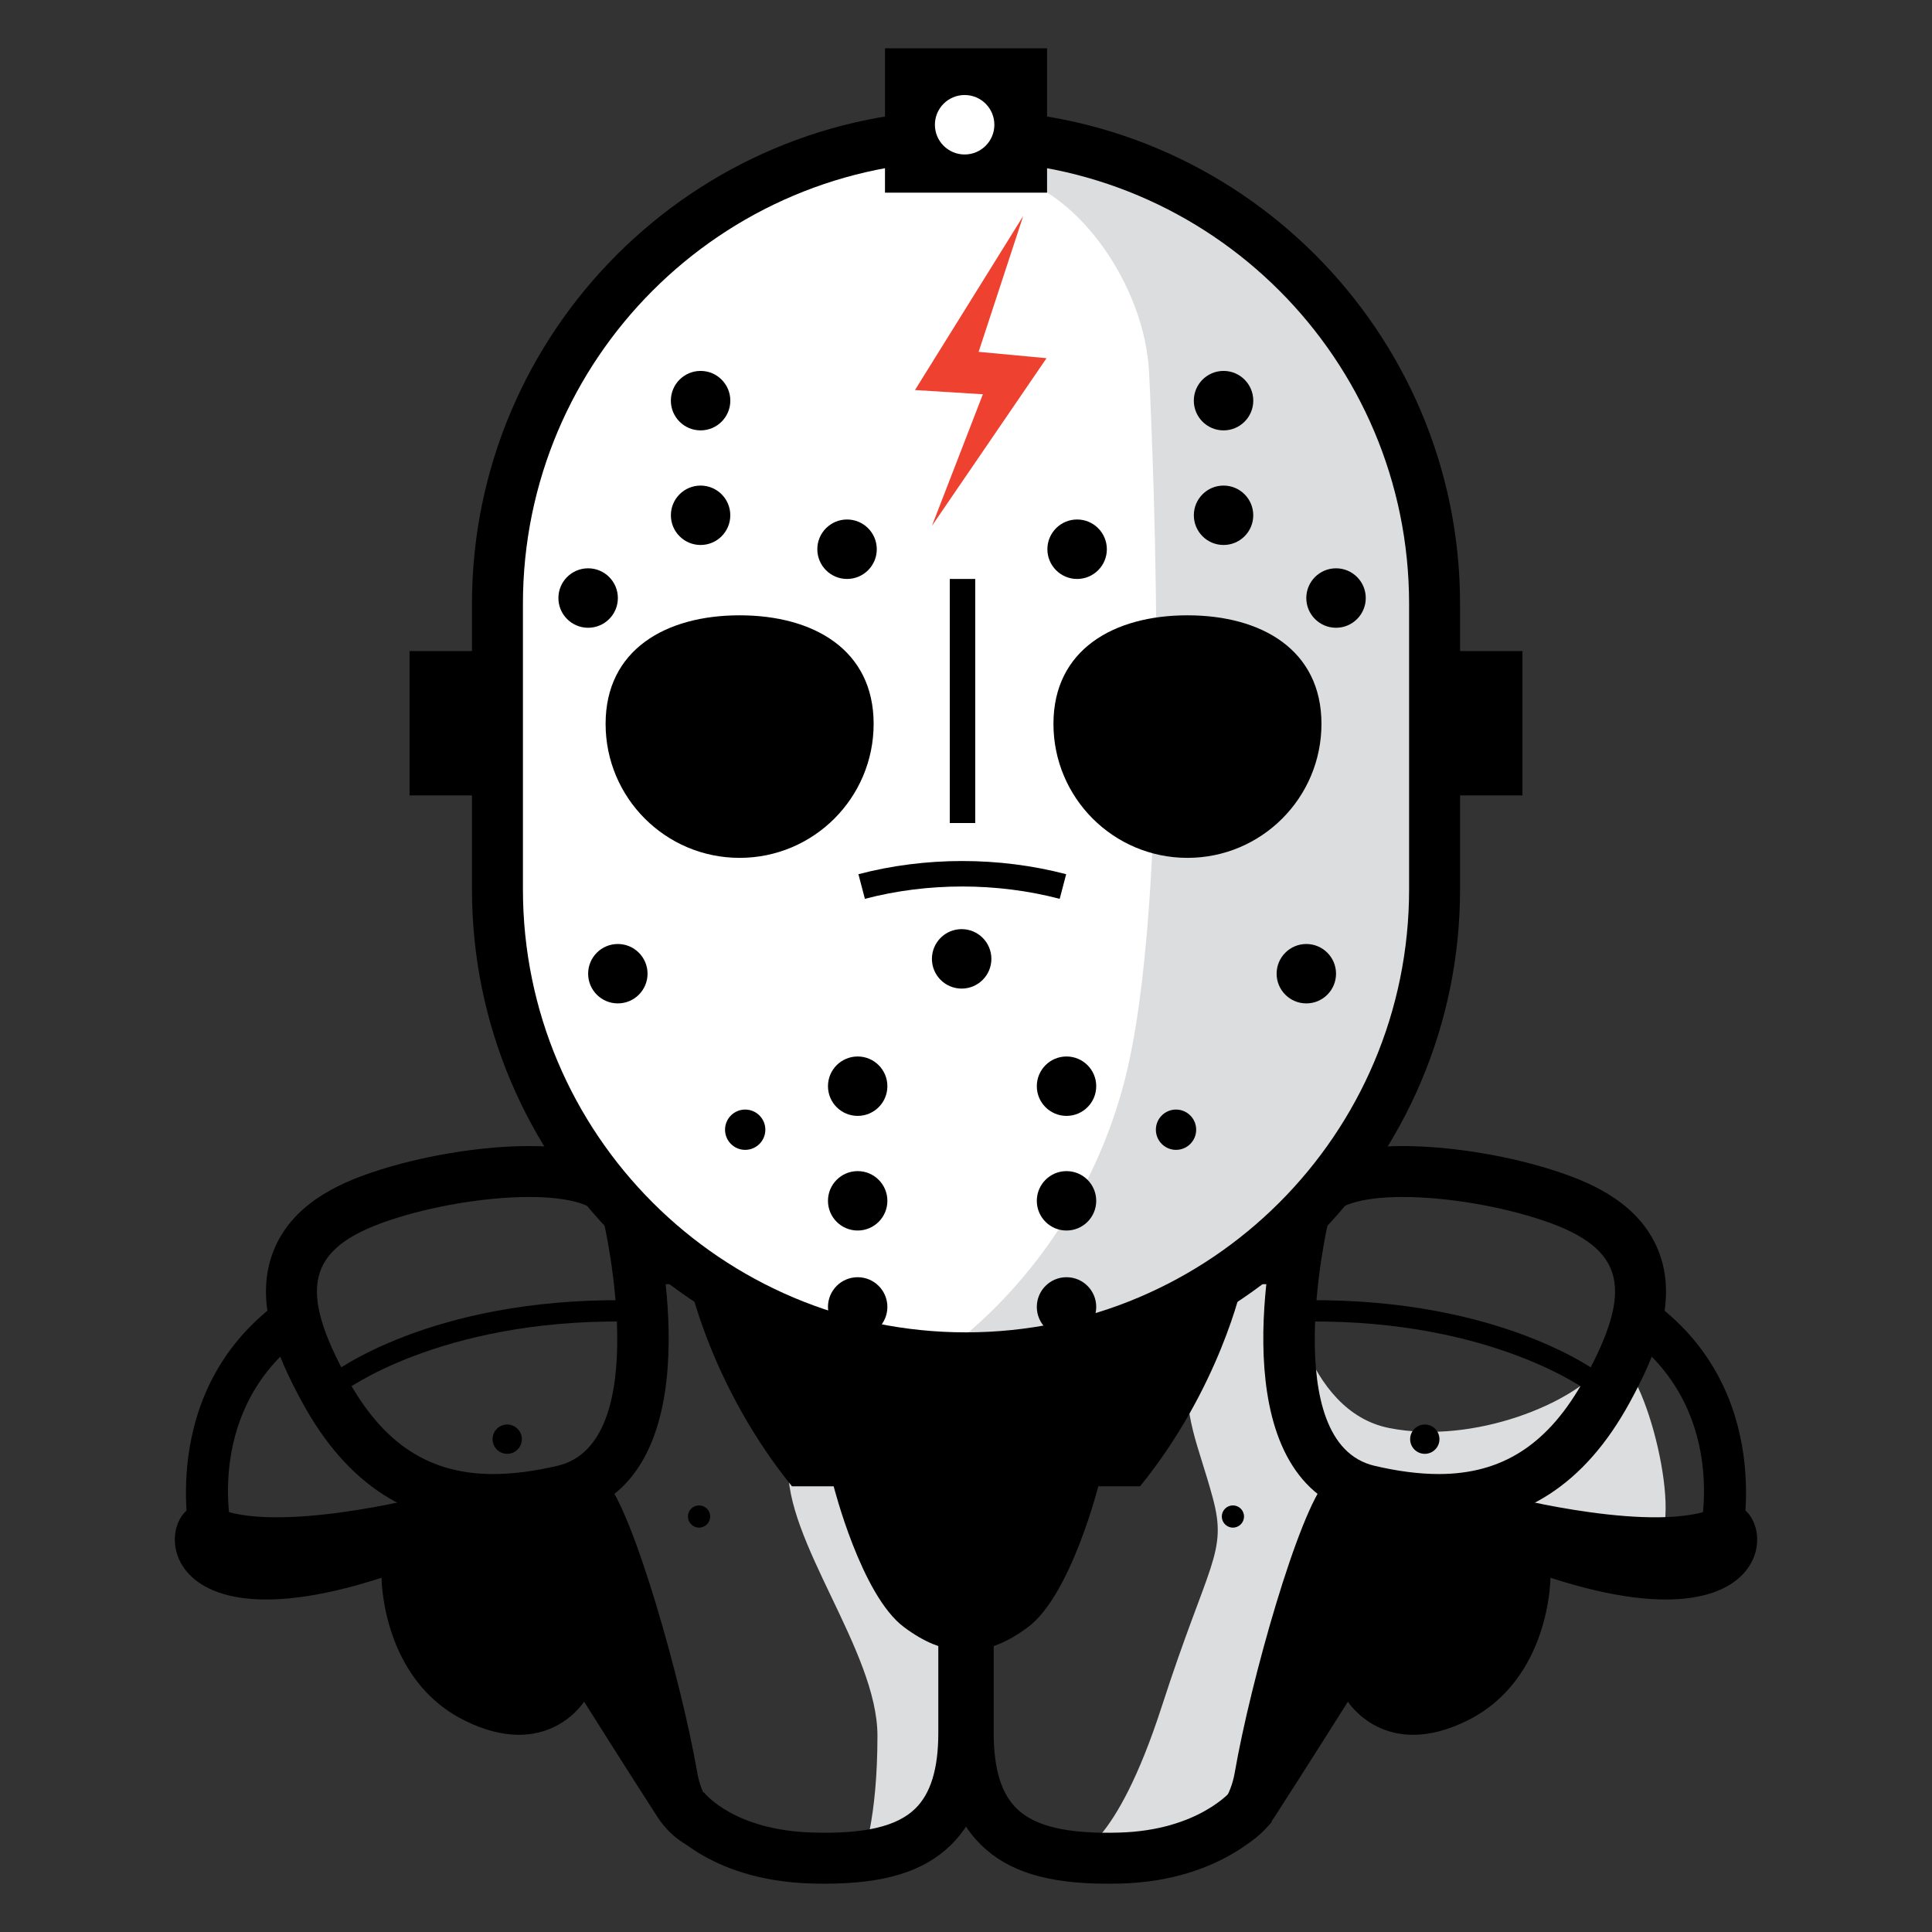 <svg enable-background="new 0 0 72 72" height="72" viewBox="0 0 72 72" width="72" xmlns="http://www.w3.org/2000/svg"><rect x="0" y="0" width="72" height="72" fill="#333333" stroke="none"/><path d="m32.147 69.195s.553-1.345.553-4.509c0-3.163-3.48-7.276-3.322-10.123.158-2.848 4.192-1.584 5.062 1.106.87 2.689 2.057 7.831 1.82 9.809-.238 1.977-2.452 3.48-4.113 3.717z" fill="#dcddde"/><path d="m40.057 69.116s1.504-.157 3.244-5.536c1.739-5.379 2.451-5.695 1.897-7.752-.553-2.057-1.107-2.926-.949-5.22.159-2.295 3.639-4.43 3.639-3.56s.712 5.536 3.875 6.169c3.164.634 6.96-.949 7.989-2.372 1.029-1.424 2.769 4.429 2.215 6.248-.555 1.819-3.244-.948-5.774.791-2.53 1.74-3.559 4.826-4.745 4.271s-3.006-.949-3.085 1.028c-.08 1.978-2.928 7.12-8.306 5.933z" fill="#dcddde"/><path d="m19.72 44.608c1.499 0 2.648.291 2.792.982 0 0 1.887 8.191-1.738 9.037-.861.2-1.656.306-2.389.306-2.356 0-4.093-1.085-5.457-3.583-1.787-3.276-1.54-4.816 1.54-5.858 1.599-.543 3.63-.884 5.252-.884m0-1.898c-1.825 0-4.071.377-5.862.983-1.248.423-2.987 1.188-3.672 2.941-.732 1.876.133 3.895 1.076 5.625 1.678 3.076 4.008 4.572 7.123 4.572.87 0 1.793-.116 2.819-.355 5.206-1.213 3.543-9.635 3.158-11.312-.228-1.098-1.226-2.454-4.642-2.454z"/><path d="m15.808 55.77s-5.61 1.439-7.795.397c-2.186-1.043-3.278 5.71 6.206 2.631 0 0 0 3.773 3.079 5.312 3.078 1.54 4.469-.694 4.469-.694s1.638 2.6 2.73 4.289c1.092 1.688 3.029 1.688 5.263 1.539s-3.178.25-3.774-3.178c-.595-3.426-2.383-9.75-3.425-10.894-1.041-1.141-3.675 1.193-6.753.598z"/><path d="m34.576 48.951s-4.833-3.74-6.355-3.974c-1.522-.23-1.919.298-1.919.298h-2.946v2.582h2.351s.828 3.858 3.807 7.533h1.555s1.026 4.054 2.615 5.244c1.589 1.191 2.516.795 2.516.795v-11.156z"/><circle cx="18.902" cy="53.634" r=".546"/><circle cx="26.052" cy="56.516" r=".414"/><path d="m7.126 57.587c-.015-.059-1.403-5.799 3.425-9.187l.912 1.299c-3.918 2.749-2.845 7.307-2.797 7.498z"/><path d="m12.773 51.879-.487-.628c.15-.115 3.752-2.857 10.972-2.796l-.006.793c-6.912-.062-10.443 2.603-10.479 2.631z"/><path d="m30.739 70.2c-.166 0-.335-.002-.51-.008-3.895-.111-5.458-2.176-5.522-2.265l1.521-1.136c.045.059 1.146 1.42 4.056 1.502 1.929.06 3.142-.226 3.822-.889.58-.564.862-1.488.862-2.829v-14.266h1.898v14.268c0 1.879-.47 3.251-1.437 4.189-1.012.984-2.471 1.434-4.69 1.434z"/><path d="m52.28 44.608c1.622 0 3.652.341 5.253.884 3.078 1.042 3.326 2.582 1.539 5.858-1.362 2.499-3.102 3.583-5.456 3.583-.733 0-1.528-.105-2.389-.306-3.625-.846-1.739-9.037-1.739-9.037.144-.691 1.294-.982 2.792-.982m0-1.898c-3.417 0-4.414 1.358-4.649 2.497-.377 1.635-2.039 10.057 3.166 11.27 1.027.239 1.948.355 2.819.355 3.115 0 5.443-1.496 7.122-4.572.943-1.729 1.809-3.749 1.075-5.625-.686-1.754-2.424-2.518-3.674-2.941-1.787-.607-4.034-.984-5.859-.984z"/><path d="m56.192 55.77s5.611 1.439 7.796.397c2.185-1.043 3.276 5.71-6.207 2.631 0 0 0 3.773-3.078 5.312-3.079 1.54-4.47-.694-4.47-.694s-1.638 2.6-2.73 4.289c-1.092 1.688-3.029 1.688-5.263 1.539s3.177.25 3.774-3.178c.595-3.426 2.383-9.75 3.425-10.894 1.043-1.141 3.674 1.193 6.753.598z"/><path d="m37.424 48.951s4.833-3.74 6.355-3.974c1.523-.23 1.92.298 1.92.298h2.945v2.582h-2.351s-.826 3.858-3.806 7.533h-1.557s-1.025 4.054-2.614 5.244c-1.589 1.191-2.516.795-2.516.795v-11.156z"/><circle cx="53.098" cy="53.634" r=".546"/><circle cx="45.947" cy="56.516" r=".414"/><path d="m64.873 57.587c.016-.059 1.403-5.799-3.425-9.187l-.912 1.299c3.918 2.749 2.845 7.307 2.797 7.498z"/><path d="m59.227 51.879.487-.628c-.151-.115-3.753-2.857-10.973-2.796l.008.793c6.91-.062 10.442 2.603 10.478 2.631z"/><path d="m41.261 70.2c-2.217 0-3.678-.45-4.689-1.435-.967-.938-1.437-2.311-1.437-4.189v-14.267h1.897v14.268c0 1.341.282 2.267.862 2.828.681.662 1.893.945 3.822.89 2.946-.083 4.173-1.556 4.184-1.57l1.499 1.167c-.07.089-1.75 2.192-5.629 2.303-.173.003-.344.005-.509.005z"/><path d="m36 50.604c-9.629 0-17.461-7.833-17.461-17.461v-10.637c0-9.628 7.833-17.461 17.461-17.461s17.462 7.833 17.462 17.461v10.637c.001 9.628-7.833 17.461-17.462 17.461z" fill="#fff"/><path d="m35.153 50.371s4.904-3.164 6.723-9.967c1.818-6.802 1.107-23.175.949-26.497-.159-3.322-2.689-6.722-5.062-7.276s-.078-1.581 2.215-1.186 10.994 3.874 12.734 12.021c1.741 8.148 1.345 23.254-2.057 26.023s-9.412 8.78-15.502 6.882z" fill="#dcddde"/><path d="m36 5.993c9.12 0 16.513 7.393 16.513 16.512v10.637c0 9.119-7.394 16.511-16.513 16.511-9.12 0-16.512-7.393-16.512-16.511v-10.636c-.001-9.12 7.391-16.513 16.512-16.513m0-1.898c-10.152 0-18.411 8.258-18.411 18.41v10.637c0 10.151 8.26 18.41 18.411 18.41 10.152 0 18.412-8.259 18.412-18.41v-10.636c0-10.153-8.26-18.411-18.412-18.411z"/><path d="m32.558 26.976c0 2.757-2.236 4.994-4.995 4.994s-4.994-2.236-4.994-4.994 2.236-4.045 4.994-4.045 4.995 1.286 4.995 4.045"/><path d="m49.247 26.976c0 2.757-2.235 4.994-4.994 4.994-2.758 0-4.994-2.236-4.994-4.994s2.236-4.045 4.994-4.045 4.994 1.286 4.994 4.045"/><path d="m39.492 33.497c-2.339-.613-4.926-.613-7.26 0l-.241-.918c2.492-.655 5.245-.655 7.742 0z"/><circle cx="21.918" cy="22.287" r="1.108"/><circle cx="31.567" cy="20.468" r="1.108"/><circle cx="35.838" cy="35.734" r="1.108"/><circle cx="31.963" cy="40.479" r="1.107"/><circle cx="31.963" cy="44.751" r="1.107"/><circle cx="31.963" cy="48.705" r="1.107"/><circle cx="27.771" cy="42.101" r=".751"/><circle cx="43.827" cy="42.101" r=".751"/><circle cx="23.025" cy="36.287" r="1.107"/><circle cx="26.109" cy="19.203" r="1.107"/><circle cx="26.109" cy="14.931" r="1.108"/><circle cx="49.79" cy="22.287" r="1.108"/><circle cx="40.141" cy="20.468" r="1.108"/><circle cx="39.746" cy="40.479" r="1.107"/><circle cx="39.746" cy="44.751" r="1.107"/><circle cx="39.746" cy="48.705" r="1.107"/><circle cx="48.683" cy="36.287" r="1.107"/><circle cx="45.598" cy="19.203" r="1.107"/><circle cx="45.598" cy="14.931" r="1.108"/><path d="m32.981 1.8h6.04v5.38h-6.04z"/><path d="m15.263 24.264h3.983v5.379h-3.983z"/><path d="m52.755 24.264h3.982v5.379h-3.982z"/><path d="m35.395 21.576h.949v9.096h-.949z"/><circle cx="35.949" cy="4.649" fill="#fff" r="1.108"/><path d="m38.132 8.05-4.033 6.486 2.53.157-1.899 4.905 4.271-6.249-2.53-.237z" fill="#ef4130"/></svg>